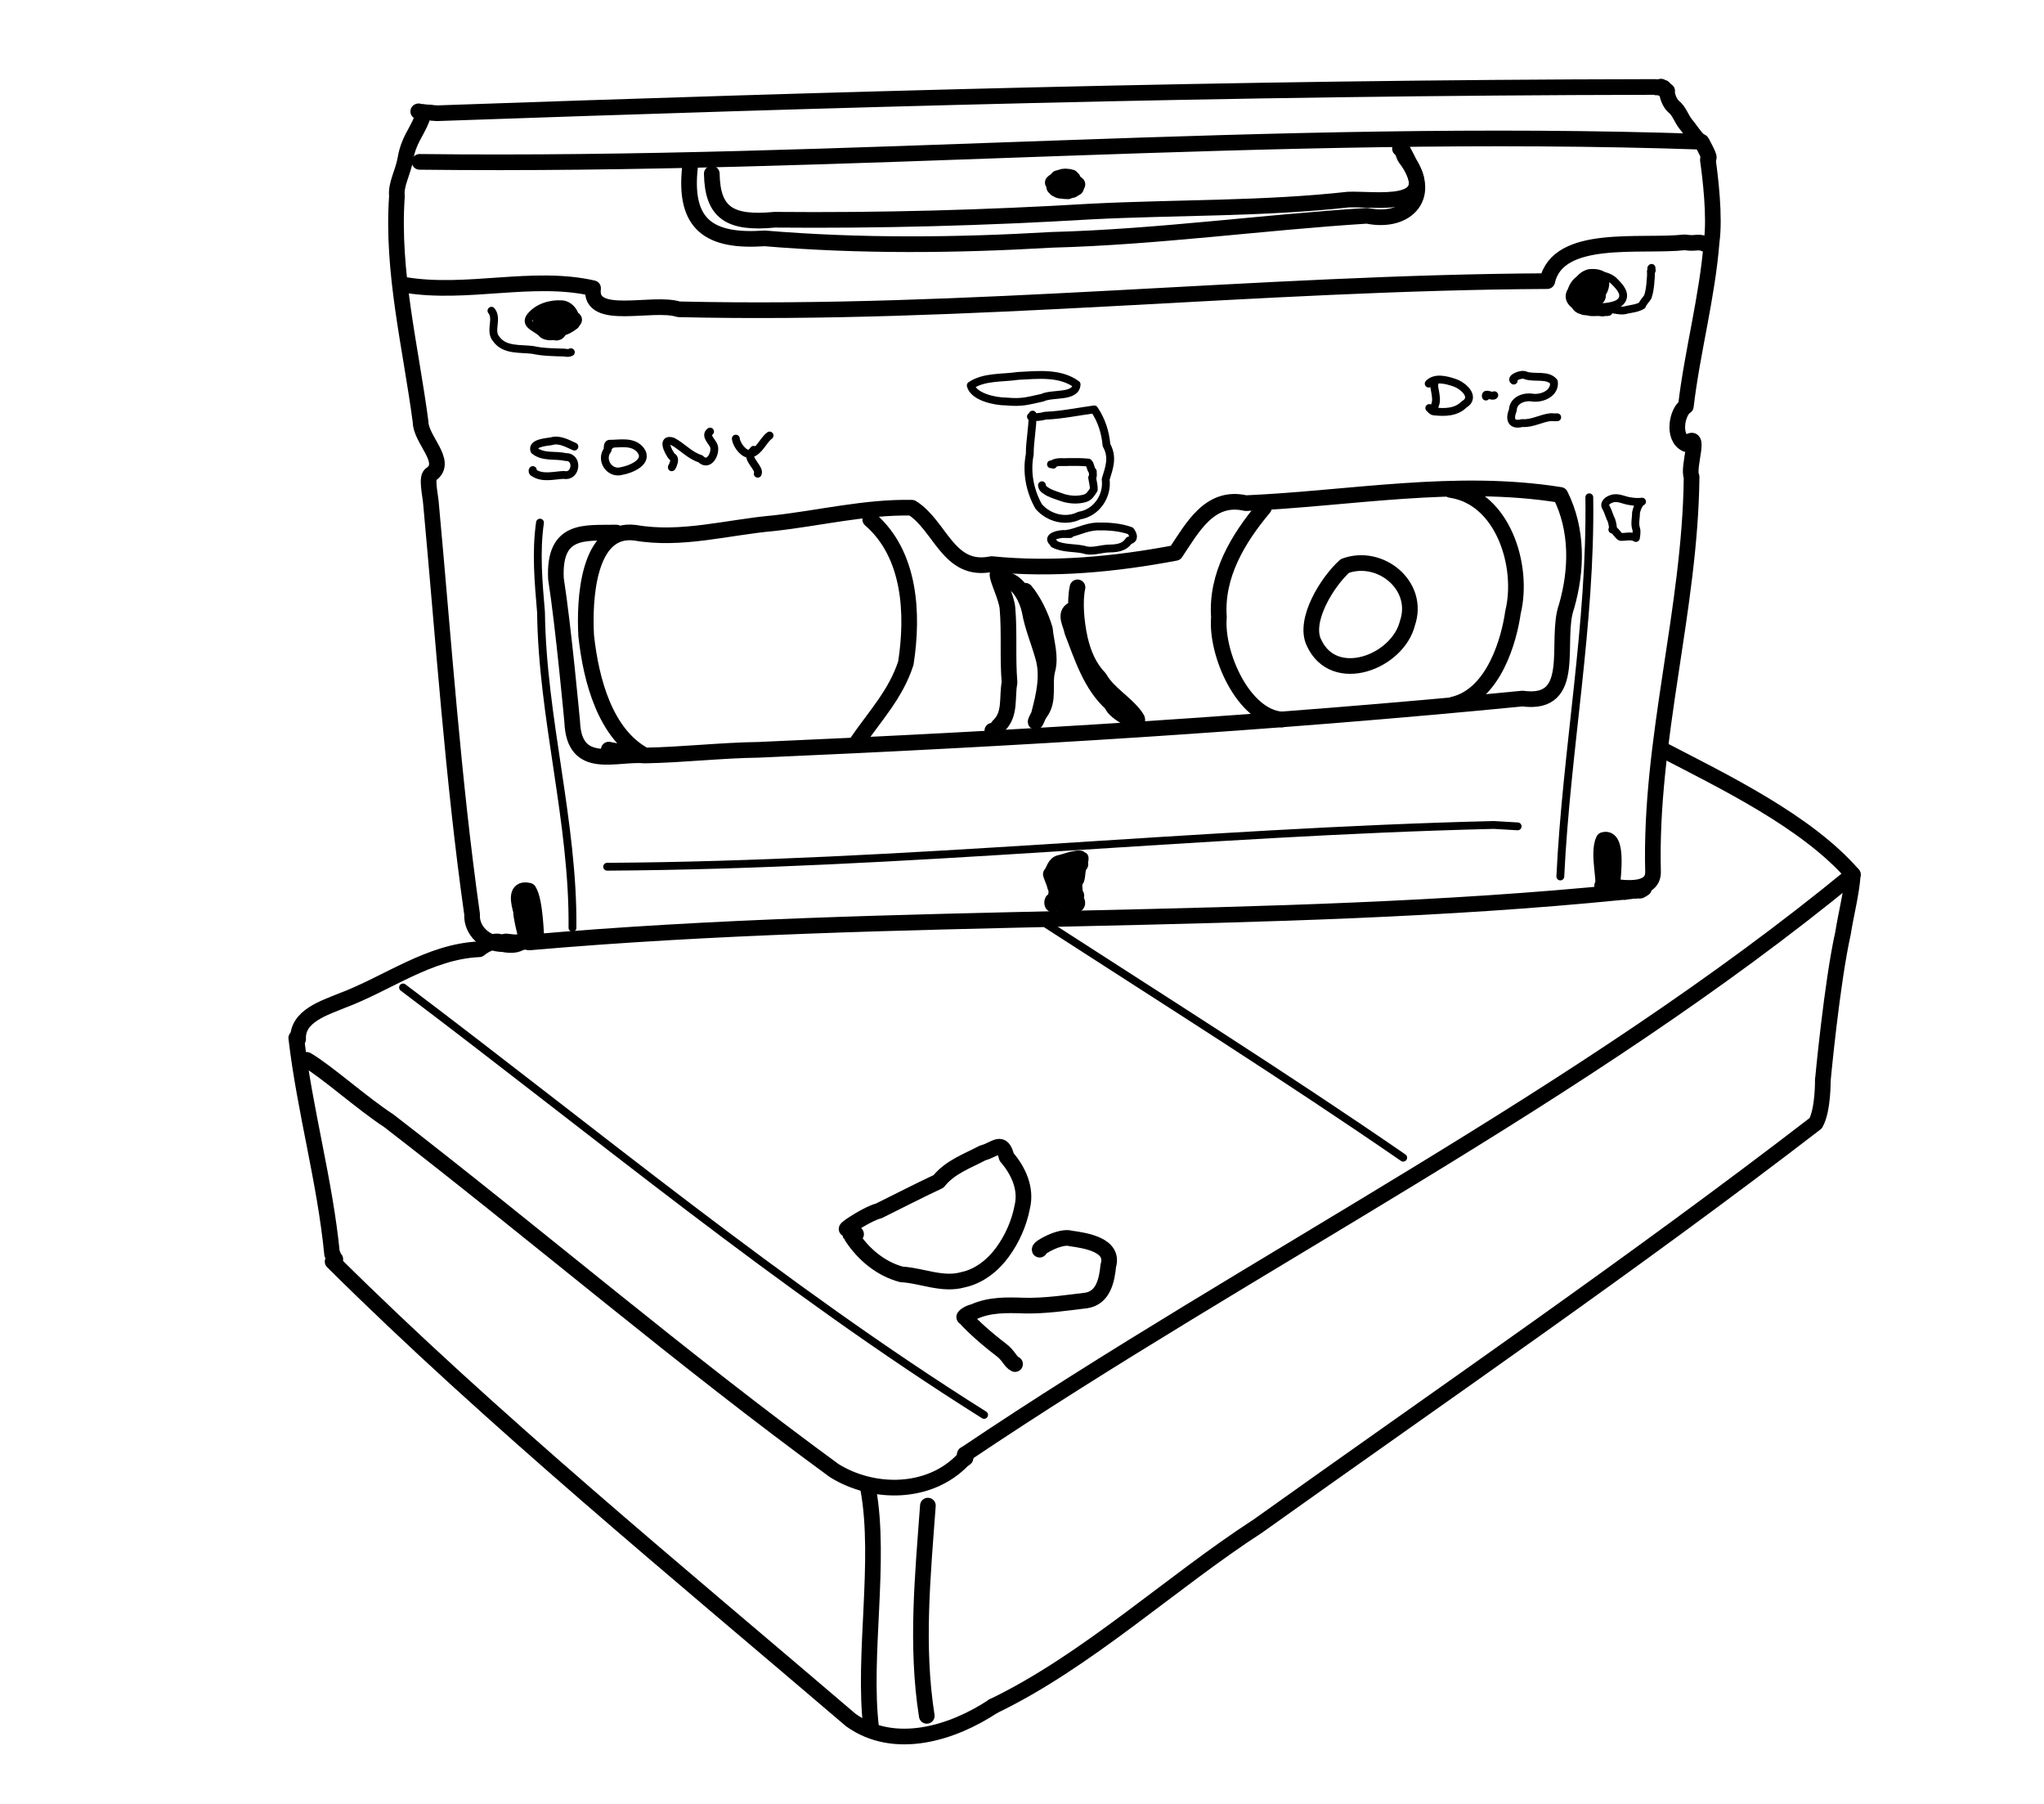 <?xml version="1.0" encoding="UTF-8" standalone="no"?>
<!-- Created by Ashley Blewer - This work is licensed under a Creative Commons Attribution 4.0 International License -->

<svg width="544" height="480" viewBox="0 0 143.933 127" version="1.1" id="svg2490" inkscape:version="1.1.2 (08b2f3d93c, 2022-04-05)" sodipodi:docname="1988-d2-1.svg"
   xmlns:inkscape="http://www.inkscape.org/namespaces/inkscape"
   xmlns:sodipodi="http://sodipodi.sourceforge.net/DTD/sodipodi-0.dtd"
   xmlns="http://www.w3.org/2000/svg"
   xmlns:svg="http://www.w3.org/2000/svg">
   <sodipodi:namedview id="namedview2492" pagecolor="#ffffff" bordercolor="#666666" borderopacity="1.0" inkscape:pageshadow="2" inkscape:pageopacity="0.0" inkscape:pagecheckerboard="0" inkscape:document-units="mm" showgrid="false" units="px" inkscape:zoom="0.90583674" inkscape:cx="272.67607" inkscape:cy="177.18425" inkscape:window-width="1848" inkscape:window-height="1136" inkscape:window-x="72" inkscape:window-y="27" inkscape:window-maximized="1" inkscape:current-layer="layer1" />
   <defs id="defs2487" />
   <g inkscape:label="Layer 1" inkscape:groupmode="layer" id="layer1">
      <g id="g2825" transform="matrix(0.493,0,0,0.493,-151.769,-26.425)" style="stroke-width:0.855">
         <g id="g48" transform="scale(1,-1)" style="stroke-width:0.855">
            <path d="m 350.164,-201.828 c 1.208,-10.368 4.11,-20.466 5.117,-30.863 0.448,-0.119 -0.09,-1.72 0.461,-0.727" style="fill:none;stroke:#000000;stroke-width:2.237;stroke-linecap:round;stroke-linejoin:round;stroke-miterlimit:10;stroke-dasharray:none;stroke-opacity:1" id="path50" />
         </g>
         <g id="g52" transform="scale(1,-1)" style="stroke-width:0.855">
            <path d="m 355.355,-233.762 c 22.539,-22.404 49.908,-44.86 74.028,-65.477 6.25,-4.454 14.52,-1.871 20.344,1.989" style="fill:none;stroke:#000000;stroke-width:2.237;stroke-linecap:round;stroke-linejoin:round;stroke-miterlimit:10;stroke-dasharray:none;stroke-opacity:1" id="path54" sodipodi:nodetypes="ccc" />
         </g>
         <g id="g56" transform="scale(1,-1)" style="stroke-width:0.855">
            <path d="m 449.727,-297.25 c 13.351,6.424 25.379,17.678 37.787,25.72 26.653,19.024 53.762,37.578 79.679,57.526 1.069,1.898 1.018,6.118 1.018,6.118" style="fill:none;stroke:#000000;stroke-width:2.237;stroke-linecap:round;stroke-linejoin:round;stroke-miterlimit:10;stroke-dasharray:none;stroke-opacity:1" id="path58" sodipodi:nodetypes="cccc" />
         </g>
         <g id="g60" transform="scale(1,-1)" style="stroke-width:0.855">
            <path d="m 351.664,-204.957 c 2.843,-1.66 7.894,-6.203 11.72,-8.695 21.341,-16.477 41.842,-34.054 63.619,-49.957 5.586,-3.473 13.631,-3.457 18.407,1.56 0.515,0.276 0.383,0.21 0.258,0.752" style="fill:none;stroke:#000000;stroke-width:2.237;stroke-linecap:round;stroke-linejoin:round;stroke-miterlimit:10;stroke-dasharray:none;stroke-opacity:1" id="path62" />
         </g>
         <g id="g64" transform="scale(1,-1)" style="stroke-width:0.855">
            <path d="m 445.668,-261.297 c 41.391,27.849 88.122,51.01 126.828,82.805 -6.55,7.564 -18.512,13.323 -27.171,17.823" style="fill:none;stroke:#000000;stroke-width:2.237;stroke-linecap:round;stroke-linejoin:round;stroke-miterlimit:10;stroke-dasharray:none;stroke-opacity:1" id="path66" sodipodi:nodetypes="ccc" />
         </g>
         <g id="g68" transform="scale(1,-1)" style="stroke-width:0.855">
            <path d="m 568.211,-207.887 c 0,0 1.286,13.876 2.885,21.03 0.44,2.822 1.19,5.543 1.4,8.365" style="fill:none;stroke:#000000;stroke-width:2.237;stroke-linecap:round;stroke-linejoin:round;stroke-miterlimit:10;stroke-dasharray:none;stroke-opacity:1" id="path70" sodipodi:nodetypes="ccc" />
         </g>
         <g id="g72" transform="scale(1,-1)" style="stroke-width:0.855">
            <path d="m 384.465,-187.801 c -0.039,0.241 -0.127,5.488 -1.086,7.004 -3.229,0.767 -0.04,-5.168 0.111,-6.994 -0.139,-2.344 -2.187,7.47 -0.647,2.895 0.454,-2.571 -0.16,-4.153 -3.228,-3.521 -2.357,-0.012 -4.484,1.918 -4.333,4.231 -2.741,19.368 -4.053,38.945 -5.849,58.382 -0.075,1.48 -0.818,4.173 0.054,4.523 2.392,1.778 -1.563,4.914 -1.566,7.445 -1.411,10.687 -4.142,21.407 -3.376,32.231 -0.193,1.681 0.87,3.344 1.218,5.37 0.446,2.588 1.56,3.663 2.339,5.632" style="fill:none;stroke:#000000;stroke-width:2.237;stroke-linecap:round;stroke-linejoin:round;stroke-miterlimit:10;stroke-dasharray:none;stroke-opacity:1" id="path74" />
         </g>
         <g id="g76" transform="scale(1,-1)" style="stroke-width:0.855">
            <path d="m 367.812,-69.582 -0.003,-0.008 -0.016,0.012 -0.02,0.016 -0.027,0.019 -0.019,0.027 -0.09,0.02 -0.051,-0.02 0.082,-0.05 0.008,0.027 0.015,-0.027 0.012,-0.008 0.07,-0.02 0.168,0.008 -0.007,-0.016 -0.09,-0.019 0.031,0.004 h 0.035 l 0.004,0.008 -0.016,0.004 h -0.011 l 0.07,-0.012 0.055,0.023 0.05,-0.023 0.047,-0.004 0.098,0.012 0.02,0.031 -0.028,0.004 0.086,-0.031 0.082,-0.004 h 0.071 l 0.07,-0.004 0.101,-0.051 0.09,-0.02 0.02,0.039 0.054,0.004 0.063,-0.015 h 0.269 l 0.114,-0.016 0.109,-0.004 0.117,-0.004 0.055,-0.019 0.055,-0.024 0.109,-0.011 0.125,0.011 0.117,-0.023 0.106,-0.004 0.097,-0.004 0.141,-0.016 c 56.348,1.969 112.84,3.653 173.656,3.75 h 0.356 l 0.09,-0.035 0.093,-0.031 0.18,0.016 0.16,0.019 h 0.004 l 0.047,0.008 0.059,0.004 0.058,-0.012 h -0.144 l -0.036,0.024 0.114,-0.024 h 0.054 l 0.071,0.008 0.031,0.063 0.059,0.011 0.054,-0.051 -0.004,0.008 h -0.004 l -0.011,0.012 -0.012,0.004 -0.016,-0.027 -0.136,-0.004 -0.039,0.015 0.035,-0.015 -0.02,0.004 v 0.011 l 0.016,0.012 -0.008,-0.02 -0.019,0.004 0.015,-0.004 0.02,0.012 0.023,-0.004 0.004,0.004 0.051,0.008 0.008,-0.012 h -0.036 v -0.004 l 0.008,-0.004 0.086,-0.019 0.078,-0.008 -0.05,0.004 -0.04,-0.004 -0.003,-0.019 -0.028,0.007 0.016,-0.015 -0.031,0.054 -0.059,0.032 0.035,-0.051 0.031,-0.027 0.004,-0.016 h 0.024 l 0.187,-0.027 0.18,-0.012 -0.125,0.016 -0.09,-0.024 -0.027,-0.039 -0.008,-0.016 -0.016,-0.05 0.012,0.015 0.039,0.024 0.051,-0.012 0.039,-0.023 0.019,0.003 0.024,0.012 0.043,-0.008 h 0.082 l 0.035,-0.004 0.023,0.008" style="fill:none;stroke:#000000;stroke-width:2.237;stroke-linecap:round;stroke-linejoin:round;stroke-miterlimit:10;stroke-dasharray:none;stroke-opacity:1" id="path78" />
         </g>
         <g id="g80" transform="scale(1,-1)" style="stroke-width:0.855">
            <path d="m 545.98,-66.598 c -0.101,-0.478 0.31,-1.661 0.871,-2.176 0.866,-0.656 1.143,-1.795 1.831,-2.615 0.767,-0.908 1.331,-1.984 2.328,-2.68 0.037,-0.063 1.256,-2.289 0.822,-2.06" style="fill:none;stroke:#000000;stroke-width:2.237;stroke-linecap:round;stroke-linejoin:round;stroke-miterlimit:10;stroke-dasharray:none;stroke-opacity:1" id="path82" sodipodi:nodetypes="ccccc" />
         </g>
         <g id="g84" transform="scale(1,-1)" style="stroke-width:0.855">
            <path d="m 551.797,-76.48 c 0.343,-2.433 1.03,-8.068 0.532,-11.651 -0.623,-7.917 -2.756,-15.611 -3.684,-23.486 -1.198,-0.672 -2.032,-4.433 0.039,-5.402 2.313,2.158 0.134,-3.288 0.783,-4.677 -0.194,-18.953 -6.018,-37.498 -5.507,-56.437 -0.004,-2.854 -4.022,-2.285 -5.839,-2.078 0.12,1.642 0.881,7.277 -1.226,6.66 -0.919,-1.912 0.358,-6.199 -0.207,-6.531" style="fill:none;stroke:#000000;stroke-width:2.237;stroke-linecap:round;stroke-linejoin:round;stroke-miterlimit:10;stroke-dasharray:none;stroke-opacity:1" id="path86" />
         </g>
         <g id="g88" transform="scale(1,-1)" style="stroke-width:0.855">
            <path d="m 380.227,-188.047 -0.012,-0.004 -0.074,0.004 -0.063,-0.004 -0.039,-0.004 h -0.023 0.023 l 0.063,0.004 0.125,-0.019 0.144,-0.032 0.129,0.012 h 0.105 l 0.243,-0.035 0.211,-0.016 0.035,-0.007 0.086,-0.012 0.105,-0.008 0.106,-0.004 0.132,0.012 0.141,-0.008 h 0.113 l 0.09,0.023 0.09,0.008 0.113,0.043 0.118,0.02 0.062,-0.02 h 0.094 l 0.109,0.004 h 0.121 l 0.102,-0.019 0.078,-0.004 0.008,0.015 0.066,0.016 0.152,-0.012 0.133,-0.027 0.11,-0.008 0.129,-0.019 0.179,-0.028 c 52.625,4.598 105.68,2.145 155.953,7.18 l 0.204,0.012 0.199,-0.012 0.039,0.043 0.105,0.015 0.211,0.004 0.215,0.043 h 0.176 l 0.172,0.028 0.168,0.043 0.304,0.004 0.25,0.004 0.035,0.027 0.106,0.039 0.141,0.016 0.117,0.011 0.086,0.008 0.109,0.004 0.109,0.023 0.063,0.008 0.047,0.031 0.039,0.016 0.023,-0.012 h -0.019 l -0.024,0.004 -0.015,-0.004 -0.004,0.012 -0.024,-0.016 -0.027,-0.003 h -0.105 l -0.047,-0.024 0.043,-0.012 -0.047,-0.007 -0.02,0.023 -0.019,-0.004 -0.008,-0.008 0.031,-0.008 -0.035,-0.011 -0.047,-0.004 -0.004,-0.004 0.004,0.016 0.012,-0.004 -0.16,-0.004 h -0.114 l 0.129,-0.02 0.039,-0.047 0.016,-0.007 0.02,-0.024 0.058,0.004 0.086,0.004 0.027,0.008 -0.007,0.011 0.004,0.012 0.007,0.02 0.024,0.004 0.035,0.007 0.027,0.043 0.035,0.059 0.051,0.039 0.207,0.035 0.137,0.09 -0.012,0.086 0.028,0.082 -0.039,0.078" style="fill:none;stroke:#000000;stroke-width:2.237;stroke-linecap:round;stroke-linejoin:round;stroke-miterlimit:10;stroke-dasharray:none;stroke-opacity:1" id="path90" />
         </g>
         <g id="g92" transform="scale(1,-1)" style="stroke-width:0.855">
            <path d="m 458.176,-182.262 c -0.149,-0.284 0.055,-0.806 0.237,-0.339 0.074,0.602 0.58,1.607 0.148,2.365 -0.146,0.662 -0.421,1.16 -0.617,1.786 0.487,0.566 0.497,1.541 1.42,1.662 0.74,0.177 1.439,0.492 2.208,0.56 0.13,0.083 1.004,0.079 0.479,-0.013 0.524,-0.073 -0.46,-0.623 0.114,-0.791 -0.501,-0.611 -0.328,-1.416 -0.542,-2.102 -0.514,-0.664 -0.219,-1.535 -0.205,-2.177 0.642,-0.363 -0.716,-0.414 -0.003,-0.733 0.315,-0.066 0.501,-0.871 0.027,-0.709 0.608,0.101 -0.781,0.138 -1.126,0.625 -0.686,0.352 -0.589,1.272 -1.19,1.676 -0.398,0.09 -0.713,1.34 -0.331,0.683 0.266,-0.678 0.894,-1.341 0.704,-2.106 0.323,-0.389 0.591,-0.851 0.325,-1.297 0.364,-0.723 -0.235,0.453 -0.47,0.6 -0.225,0.703 -0.212,1.625 0.262,2.254 -0.11,0.826 -0.256,1.735 0.178,2.487 0.083,0.309 -0.36,1.016 -0.201,0.302 0.399,-0.65 0.408,-1.45 0.64,-2.074 0.285,-0.603 0.663,-1.156 0.794,-1.812 0.386,-0.626 -0.241,-1.399 -0.908,-1.004 -0.135,0.04 -0.267,0.09 -0.398,0.142" style="fill:none;stroke:#000000;stroke-width:2.237;stroke-linecap:round;stroke-linejoin:round;stroke-miterlimit:10;stroke-dasharray:none;stroke-opacity:1" id="path94" />
         </g>
         <g id="g96" transform="scale(1,-1)" style="stroke-width:0.855">
            <path d="m 367.777,-76.715 c 61.486,-0.722 121.608,4.977 183.09,2.875" style="fill:none;stroke:#000000;stroke-width:2.237;stroke-linecap:round;stroke-linejoin:round;stroke-miterlimit:10;stroke-dasharray:none;stroke-opacity:1" id="path98" sodipodi:nodetypes="cc" />
         </g>
         <g id="g100" transform="scale(1,-1)" style="stroke-width:0.855">
            <path d="m 409.516,-78.402 c 0.097,-5.573 2.532,-7.2 8.961,-6.578 15.049,-0.138 30.093,0.268 45.114,1.168 12.295,0.628 24.629,0.355 36.877,1.714 4.083,0.113 12.7,-1.396 8.691,5.215 -0.509,1.069 -1.129,2.084 -1.574,3.183" style="fill:none;stroke:#000000;stroke-width:2.237;stroke-linecap:round;stroke-linejoin:round;stroke-miterlimit:10;stroke-dasharray:none;stroke-opacity:1" id="path102" sodipodi:nodetypes="cccccc" />
         </g>
         <g id="g104" transform="scale(1,-1)" style="stroke-width:0.855">
            <path d="m 365.652,-94.281 c 8.93,-1.487 18.244,1.495 26.907,-0.477 -0.613,-4.868 8.491,-1.812 12.229,-3.012 41.399,-0.969 82.678,3.814 124.064,4.024 1.552,6.888 13.358,4.837 19.649,5.54 1.82,-0.303 1.835,0.358 3.396,-0.47" style="fill:none;stroke:#000000;stroke-width:2.237;stroke-linecap:round;stroke-linejoin:round;stroke-miterlimit:10;stroke-dasharray:none;stroke-opacity:1" id="path106" sodipodi:nodetypes="cccccc" />
         </g>
         <g id="g108" transform="scale(1,-1)" style="stroke-width:0.855">
            <path d="m 534.758,-97.094 c -0.449,0.414 -1.226,0.587 -1.386,1.176 -0.208,1.135 0.421,2.479 1.596,2.774 0.488,0.047 1.706,0.017 1.599,-0.618 0.181,-1.275 -0.973,-2.412 -2.207,-2.454 -0.704,-0.126 -0.968,0.312 -0.379,0.733 0.448,0.563 1.372,0.414 1.921,0.09 0.694,-0.7 -0.514,-1.123 -1.089,-1.14 -0.471,-0.068 -0.936,-0.079 -1.411,-0.045" style="fill:none;stroke:#000000;stroke-width:2.237;stroke-linecap:round;stroke-linejoin:round;stroke-miterlimit:10;stroke-dasharray:none;stroke-opacity:1" id="path110" />
         </g>
         <g id="g112" transform="scale(1,-1)" style="stroke-width:0.855">
            <path d="m 388.113,-99.758 v -0.004 h 0.039 l 0.008,-0.035 -0.012,-0.043 0.004,-0.031 0.016,-0.035 0.012,-0.028 h 0.004 l 0.004,0.012 0.003,0.004 v -0.016 l 0.016,-0.027 0.004,-0.039 0.074,-0.055 -0.07,-0.007 -0.074,0.007 0.05,-0.035 0.004,-0.012 0.004,-0.019 -0.011,-0.016 0.203,-0.008 0.082,-0.039 -0.145,-0.004 -0.07,-0.027 -0.047,-0.012 -0.035,-0.003 -0.063,-0.04 -0.086,-0.031 -0.047,-0.027 -0.039,-0.02 -0.027,-0.043 -0.039,-0.043 -0.051,-0.031 -0.039,-0.082 -0.004,-0.09 -0.008,-0.054 -0.031,-0.047 -0.027,-0.059 -0.043,-0.043 -0.016,-0.031 -0.023,-0.027 -0.028,-0.059 -0.035,-0.023 -0.023,-0.028 -0.055,-0.054 -0.105,-0.024 -0.071,-0.008 0.02,-0.008 -0.008,-0.007 v 0.011 h 0.016 l -0.055,0.02 -0.051,0.012 0.028,-0.004 -0.004,0.035 -0.012,-0.027 -0.004,0.039 -0.023,0.039 -0.016,0.011 -0.055,0.028 -0.101,0.011 -0.063,0.039 -0.066,0.028 -0.082,0.047 -0.129,0.039 -0.121,0.043 -0.098,0.058 -0.105,0.075 -0.106,0.085 -0.125,0.094 -0.043,0.082 -0.133,0.094 -0.175,0.062 -0.047,0.067 -0.086,0.066 -0.067,0.051 -0.07,0.047 0.082,0.047 -0.015,0.062 -0.141,0.032 -0.074,0.046 -0.067,0.047 -0.062,0.051 -0.067,0.02 -0.043,0.027 -0.031,0.066 -0.012,0.059 -0.019,0.07 v 0.047 l -0.008,0.043 0.106,0.047 0.086,0.066 -0.059,0.039 0.023,0.036 0.032,0.058 0.015,0.043 0.028,0.047 0.039,0.043 0.019,0.039 0.028,0.043 0.05,0.055 0.043,0.043 0.055,0.031 0.016,0.008 0.046,0.031 0.09,0.051 0.086,0.043 0.086,0.039 0.067,0.047 0.07,0.054 0.101,0.024 0.129,0.012 0.129,0.023 0.133,0.023 0.149,-0.007 0.191,0.011 0.215,-0.004 0.195,-0.019 0.172,-0.031 0.184,-0.035 0.199,-0.04 0.215,-0.039 0.101,-0.054 0.125,-0.071 0.227,-0.07 0.219,-0.043 0.187,-0.051 0.164,-0.043 0.234,-0.043 0.2,-0.062 0.047,-0.039 0.066,-0.047 0.047,-0.035 0.058,-0.039 0.063,-0.051 0.074,-0.02 0.027,-0.031 -0.046,-0.047 -0.024,-0.015 -0.012,-0.004 0.02,-0.035 -0.098,-0.036 -0.093,-0.011 v -0.024 l -0.024,-0.039 -0.047,-0.039 -0.043,-0.047 0.098,-0.023 0.012,-0.063 -0.141,-0.062 -0.062,-0.074 -0.079,-0.055 -0.074,-0.047 -0.125,-0.074 -0.133,-0.051 -0.039,-0.058 -0.086,-0.051 -0.101,-0.063 -0.086,-0.047 -0.094,-0.035 -0.133,-0.066 -0.133,-0.043 -0.113,-0.024 -0.121,-0.011 h -0.273 l -0.117,0.011 -0.137,0.008 h -0.176 l -0.184,0.028 -0.16,0.035 -0.152,0.035 -0.145,0.043 -0.105,0.047 -0.109,0.043 -0.145,0.062 -0.137,0.051 -0.101,0.07 -0.094,0.067 -0.16,0.07 -0.11,0.062 0.02,0.04 -0.043,0.074 -0.027,0.066 -0.032,0.082 0.043,0.094 0.063,0.105 -0.051,0.086 -0.098,0.078 -0.062,0.106 -0.059,0.078 -0.035,0.066 -0.09,0.067 -0.039,0.07 0.039,0.035 0.012,0.051 0.012,0.027 0.015,0.024 0.137,0.004 0.02,0.043 -0.055,0.008 0.055,0.019 0.019,-0.015 h 0.02 l 0.019,0.003 0.133,0.032 0.098,0.007 -0.024,-0.007 v 0.007 l 0.008,0.008 0.004,-0.015 -0.012,-0.016 0.016,0.008 h 0.07 l 0.043,0.004 0.043,-0.012 0.09,-0.008 0.078,-0.023 0.012,-0.024 0.055,-0.011 0.046,-0.012 0.063,-0.024 0.101,-0.007 0.059,-0.028 0.016,-0.019 0.043,-0.028 0.031,-0.015 0.016,-0.024 0.046,-0.011 0.039,-0.035 0.051,-0.036 0.039,0.008 0.032,-0.004 h 0.058 l 0.008,0.008 0.031,0.004 0.039,0.004 0.016,0.004 0.027,0.008 0.02,0.007" style="fill:none;stroke:#000000;stroke-width:2.237;stroke-linecap:round;stroke-linejoin:round;stroke-miterlimit:10;stroke-dasharray:none;stroke-opacity:1" id="path114" />
         </g>
         <g id="g116" transform="scale(1,-1)" style="stroke-width:0.855">
            <path d="m 459.887,-80.086 v -0.008 0.004 -0.019 l 0.004,-0.02 -0.008,-0.023 -0.031,-0.036 -0.012,-0.019 -0.012,-0.027 -0.008,-0.016 h -0.086 l -0.066,0.004 0.035,-0.004 0.024,-0.008 0.015,0.008 0.012,0.02 0.023,-0.016 0.035,-0.043 0.004,-0.016 h 0.004 l 0.008,0.004 0.004,-0.023 0.043,-0.028 0.113,-0.007 -0.011,0.011 -0.063,-0.007 -0.008,-0.024 -0.031,0.008 -0.012,0.027 -0.164,-0.011 -0.09,-0.047 0.102,0.007 h 0.059 l 0.011,-0.027 h 0.008 l 0.082,-0.004 0.02,0.004 h -0.055 v 0.024 h 0.012 -0.02 v 0.011 -0.004 l -0.008,-0.015 h -0.011 l -0.02,0.004 -0.019,-0.02 -0.036,0.047 -0.078,0.016 -0.027,-0.043 -0.004,-0.028 -0.012,-0.027 -0.008,-0.027 -0.05,-0.039 -0.098,-0.024 -0.012,0.012 v -0.012 l -0.031,-0.023 -0.019,-0.016 -0.032,0.008 -0.039,0.023 -0.031,-0.004 -0.031,0.016 -0.043,0.012 -0.035,0.011 -0.149,0.012 -0.121,0.035 0.02,0.02 0.007,0.027 -0.011,0.02 -0.039,0.023 -0.079,0.035 0.02,0.02 -0.02,0.043 -0.089,0.066 -0.098,0.031 -0.066,0.075 -0.067,0.058 -0.066,0.051 0.07,0.039 0.055,0.047 -0.106,0.039 -0.031,0.059 -0.019,0.054 0.003,0.039 -0.101,0.036 -0.074,0.015 0.078,0.035 0.074,0.051 0.031,0.047 0.032,0.043 0.109,0.039 0.113,0.059 0.024,0.058 0.039,0.043 0.047,0.059 0.062,0.054 0.106,0.086 0.007,0.063 0.075,0.016 0.148,0.023 0.109,0.051 0.118,0.027 0.105,0.035 0.105,0.043 0.106,0.016 0.094,0.004 0.105,0.015 0.086,0.004 0.094,-0.004 0.105,-0.007 0.082,-0.008 0.086,-0.008 0.114,-0.012 0.089,-0.011 0.086,-0.028 0.067,-0.031 0.078,-0.004 0.066,-0.008 0.039,-0.058 0.063,-0.059 0.051,-0.062 0.078,-0.067 0.027,-0.094 -0.051,-0.074 0.047,-0.047 0.117,-0.066 0.086,-0.102 0.055,-0.082 0.066,-0.09 0.192,-0.097 0.109,-0.106 -0.062,-0.066 -0.028,-0.094 -0.019,-0.066 -0.024,-0.059 -0.062,-0.078 0.019,-0.07 -0.035,-0.067 -0.105,-0.054 -0.094,-0.059 -0.086,-0.035 -0.07,-0.059 -0.102,-0.07 -0.113,-0.043 -0.113,-0.016 -0.11,-0.023 -0.097,-0.02 -0.121,-0.035 -0.079,-0.047 -0.066,-0.031 -0.109,0.008 -0.133,0.008 -0.129,0.008 -0.109,-0.004 -0.086,0.043 -0.168,0.023 -0.149,-0.019 v 0.007 l -0.101,0.008 -0.118,0.016 -0.105,0.012 -0.086,0.035 -0.086,0.039 -0.066,0.043 -0.055,0.039 -0.09,0.039 -0.105,0.043 -0.035,0.09 -0.071,0.074 -0.082,0.039 -0.062,0.062" style="fill:none;stroke:#000000;stroke-width:2.237;stroke-linecap:round;stroke-linejoin:round;stroke-miterlimit:10;stroke-dasharray:none;stroke-opacity:1" id="path118" />
         </g>
         <g id="g120" transform="scale(1,-1)" style="stroke-width:0.855">
            <path d="m 406.405,-77.445 c -0.924,-8.308 2.812,-10.739 10.665,-10.197 13.639,-1.137 27.325,-1.009 40.974,-0.209 15.076,0.397 30.023,2.487 45.063,3.435 5.872,-1.214 9.506,3.055 5.508,8.192 -0.322,0.435 -0.321,1.092 -0.803,1.412" style="fill:none;stroke:#000000;stroke-width:2.237;stroke-linecap:round;stroke-linejoin:round;stroke-miterlimit:10;stroke-dasharray:none;stroke-opacity:1" id="path122" sodipodi:nodetypes="cccccc" />
         </g>
         <g id="g124" transform="scale(1,-1)" style="stroke-width:0.855">
            <path d="m 395.887,-129.652 c -4.429,-0.095 -8.975,0.696 -8.632,-6.58 1.068,-6.791 2.325,-20.473 2.325,-20.473 0.289,-7.077 6.222,-4.408 10.392,-4.782 -5.654,3.003 -7.696,10.686 -8.394,17.073 -0.295,5.036 0.181,15.637 7.006,14.732 6.622,-1.147 13.196,0.792 19.787,1.366 6.558,0.724 13.15,2.352 19.727,2.209 4.104,-2.564 5.194,-9.325 11.386,-8.046 8.772,-0.885 17.63,-0.031 26.266,1.597 2.396,3.55 4.85,8.319 10.042,7.102 14.952,0.664 29.987,3.571 44.928,1.178 2.492,-4.978 2.389,-10.674 0.888,-15.914 -1.752,-4.857 1.742,-14.267 -6.298,-13.168 -36.264,-3.549 -72.665,-5.732 -109.071,-7.318 -5.44,-0.073 -10.86,-0.715 -16.266,-0.813 -1.744,0.147 -3.462,0.495 -5.175,0.842" style="fill:none;stroke:#000000;stroke-width:2.237;stroke-linecap:round;stroke-linejoin:round;stroke-miterlimit:10;stroke-dasharray:none;stroke-opacity:1" id="path126" sodipodi:nodetypes="ccccccccccccccccc" />
         </g>
         <g id="g128" transform="scale(1,-1)" style="stroke-width:0.855">
            <path d="m 450.332,-135.578 c -0.135,-0.565 1.282,-3.333 1.416,-4.865 0.303,-3.537 0.002,-7.097 0.297,-10.629 -0.398,-2.072 0.178,-4.439 -1.449,-6.074 -0.242,-0.124 -0.825,-1.521 -1.009,-0.799" style="fill:none;stroke:#000000;stroke-width:2.237;stroke-linecap:round;stroke-linejoin:round;stroke-miterlimit:10;stroke-dasharray:none;stroke-opacity:1" id="path130" />
         </g>
         <g id="g132" transform="scale(1,-1)" style="stroke-width:0.855">
            <path d="m 432.148,-127.785 c 5.768,-4.988 6.175,-13.496 5.087,-20.508 -1.45,-4.492 -4.437,-7.566 -7.086,-11.457" style="fill:none;stroke:#000000;stroke-width:2.237;stroke-linecap:round;stroke-linejoin:round;stroke-miterlimit:10;stroke-dasharray:none;stroke-opacity:1" id="path134" sodipodi:nodetypes="ccc" />
         </g>
         <g id="g136" transform="scale(1,-1)" style="stroke-width:0.855">
            <path d="m 499.949,-134.418 c 5.029,1.845 10.762,-2.797 8.933,-8.164 -1.382,-5.591 -10.497,-9.045 -13.361,-2.78 -1.533,3.191 1.96,8.746 4.428,10.944" style="fill:none;stroke:#000000;stroke-width:2.237;stroke-linecap:round;stroke-linejoin:round;stroke-miterlimit:10;stroke-dasharray:none;stroke-opacity:1" id="path138" sodipodi:nodetypes="cccc" />
         </g>
         <g id="g140" transform="scale(1,-1)" style="stroke-width:0.855">
            <path d="m 488.375,-126.113 c -3.689,-4.403 -6.855,-9.641 -6.423,-15.623 -0.455,-5.238 3.48,-14.2 8.982,-14.612" style="fill:none;stroke:#000000;stroke-width:2.237;stroke-linecap:round;stroke-linejoin:round;stroke-miterlimit:10;stroke-dasharray:none;stroke-opacity:1" id="path142" sodipodi:nodetypes="ccc" />
         </g>
         <g id="g144" transform="scale(1,-1)" style="stroke-width:0.855">
            <path d="m 515.082,-123.574 c 7.442,-1.108 10.489,-10.866 8.872,-17.464 -0.521,-3.721 -2.643,-11.798 -8.571,-13.181" style="fill:none;stroke:#000000;stroke-width:2.237;stroke-linecap:round;stroke-linejoin:round;stroke-miterlimit:10;stroke-dasharray:none;stroke-opacity:1" id="path146" sodipodi:nodetypes="ccc" />
         </g>
         <g id="g148" transform="scale(1,-1)" style="stroke-width:0.855">
            <path d="m 461.754,-137.477 c -0.436,-2.014 -0.178,-4.98 0.348,-7.365 0.492,-2.103 1.286,-4.03 2.788,-5.587 1.268,-2.233 3.665,-3.439 5.162,-5.492 1.338,-1.744 -3.153,0.536 -3.404,1.775 -3.031,2.731 -4.236,6.723 -5.67,10.401 -0.135,0.964 -1.182,2.477 0.079,3.1" style="fill:none;stroke:#000000;stroke-width:2.237;stroke-linecap:round;stroke-linejoin:round;stroke-miterlimit:10;stroke-dasharray:none;stroke-opacity:1" id="path150" />
         </g>
         <g id="g152" transform="scale(1,-1)" style="stroke-width:0.855">
            <path d="m 454.309,-137.969 c 1.142,-1.358 2.211,-3.513 2.787,-5.478 0.178,-1.953 0.899,-3.896 0.351,-5.881 -0.51,-2.013 0.35,-4.291 -1.039,-6.084 -0.754,-1.2 -0.882,-2.013 -0.169,-0.21 0.708,2.717 1.412,5.569 0.554,8.348 -0.608,2.156 -1.5,4.224 -1.88,6.441 -0.387,1.756 -1.503,3.936 -3.19,4.418" style="fill:none;stroke:#000000;stroke-width:2.237;stroke-linecap:round;stroke-linejoin:round;stroke-miterlimit:10;stroke-dasharray:none;stroke-opacity:1" id="path154" />
         </g>
         <g id="g156" transform="scale(1,-1)" style="stroke-width:0.855">
            <path d="m 378.043,-97.977 c 0.963,-1.18 -0.346,-2.874 0.704,-4.061 1.2,-1.648 3.439,-1.302 5.211,-1.535 1.49,-0.331 3.01,-0.325 4.527,-0.38 0.31,-0.065 0.679,-0.081 0.898,0.055" style="fill:none;stroke:#000000;stroke-width:1.119;stroke-linecap:round;stroke-linejoin:round;stroke-miterlimit:10;stroke-dasharray:none;stroke-opacity:1" id="path158" />
         </g>
         <g id="g160" transform="scale(1,-1)" style="stroke-width:0.855">
            <path d="m 543.746,-91.855 c -0.191,-0.117 0.243,-0.371 -0.098,-0.493 0.068,-0.542 -0.056,-1.234 -0.082,-1.859 -0.084,-0.692 -0.146,-1.195 -0.367,-1.809 -0.177,-0.287 -0.756,-0.907 -0.797,-1.194 -0.633,-0.396 -1.416,-0.471 -2.146,-0.619 -0.844,-0.303 -1.704,0.08 -2.554,0.074 -0.682,0.101 -1.211,0.188 -1.742,-0.122 -0.15,-0.094 -0.284,-0.074 -0.439,-0.01" style="fill:none;stroke:#000000;stroke-width:1.119;stroke-linecap:round;stroke-linejoin:round;stroke-miterlimit:10;stroke-dasharray:none;stroke-opacity:1" id="path162" />
         </g>
         <g id="g164" transform="scale(1,-1)" style="stroke-width:0.855">
            <path d="m 537.602,-98.141 -0.016,0.004 h -0.027 v 0.004 h -0.032 l -0.054,0.004 -0.039,-0.035 -0.071,-0.012 -0.062,0.016 h -0.016 l -0.012,0.015 v -0.007 l -0.023,0.011 -0.027,0.012 -0.032,-0.016 -0.054,-0.023 -0.078,-0.012 -0.086,-0.004 -0.071,-0.007 -0.039,-0.024 -0.027,-0.012 -0.078,0.008 -0.106,0.004 -0.078,0.004 -0.082,0.016 -0.094,0.011 -0.175,0.008 -0.145,0.008 -0.109,0.008 -0.071,-0.008 -0.086,0.008 0.028,-0.008 -0.039,-0.012 h -0.141 l -0.09,-0.004 -0.09,0.012 -0.097,-0.012 h -0.117 l -0.098,0.016 -0.047,-0.008 -0.051,0.004 -0.078,0.004 -0.07,0.023 -0.067,0.008 -0.003,0.004 -0.024,0.004 -0.066,0.016 -0.063,0.011 -0.066,0.008 -0.067,0.004 -0.082,0.02 -0.089,0.008 -0.067,0.007 -0.062,0.004 h -0.063 l -0.051,0.004 -0.066,0.016 -0.066,0.019 -0.063,0.028" style="fill:none;stroke:#000000;stroke-width:1.119;stroke-linecap:round;stroke-linejoin:round;stroke-miterlimit:10;stroke-dasharray:none;stroke-opacity:1" id="path166" />
         </g>
         <g id="g168" transform="scale(1,-1)" style="stroke-width:0.855">
            <path d="m 534.887,-97.828 c -0.775,-0.281 -1.693,-0.145 -2.079,0.653 -0.675,0.444 -1.042,1.241 -0.55,1.963 0.258,0.723 0.642,1.449 1.382,1.801 1.454,0.648 3.325,0.82 4.642,-0.225 0.503,-0.506 1.064,-1.036 1.326,-1.711 0.305,-0.856 -0.23,-1.527 -1.057,-1.79 -0.798,-0.272 -1.667,-0.354 -2.509,-0.338 -0.732,-0.048 -1.462,0.08 -2.187,0.015 -0.245,-0.031 -0.425,0.138 -0.449,0.33" style="fill:none;stroke:#000000;stroke-width:1.119;stroke-linecap:round;stroke-linejoin:round;stroke-miterlimit:10;stroke-dasharray:none;stroke-opacity:1" id="path170" />
         </g>
         <g id="g172" transform="scale(1,-1)" style="stroke-width:0.855">
            <path d="m 387.441,-100.461 c 0.908,-1.247 -1.517,-1.486 -2.149,-0.783 -0.62,0.789 -2.647,1.192 -1.691,2.438 1.055,1.317 2.863,1.862 4.505,1.752 1.214,-0.074 2.199,-1.475 1.9,-2.648 -0.404,-1.124 -2.062,-1.32 -2.966,-0.739" style="fill:none;stroke:#000000;stroke-width:1.119;stroke-linecap:round;stroke-linejoin:round;stroke-miterlimit:10;stroke-dasharray:none;stroke-opacity:1" id="path174" />
         </g>
         <g id="g176" transform="scale(1,-1)" style="stroke-width:0.855">
            <path d="m 389.891,-117.375 c -0.781,0.319 -2.105,1.154 -3.276,0.764 -0.799,-0.125 -2.856,-0.26 -2.438,-1.325 1.259,-1.041 3.006,-0.582 4.486,-0.935 1.833,0.056 1.5,-2.942 -0.285,-2.549 -1.41,-0.06 -3.014,-0.548 -4.278,0.3 -0.172,0.039 -0.249,0.268 -0.147,0.393" style="fill:none;stroke:#000000;stroke-width:1.119;stroke-linecap:round;stroke-linejoin:round;stroke-miterlimit:10;stroke-dasharray:none;stroke-opacity:1" id="path178" />
         </g>
         <g id="g180" transform="scale(1,-1)" style="stroke-width:0.855">
            <path d="m 394.878,-116.973 c 1.24,0.058 -0.193,0.069 -0.232,-0.871 -1.111,-1.395 0.22,-3.509 1.98,-3.022 1.298,0.225 3.937,1.284 2.743,2.95 -1.088,1.409 -2.967,0.935 -4.491,0.943 -0.244,-0.048 -0.245,-0.515 -0.232,-0.871" style="fill:none;stroke:#000000;stroke-width:1.119;stroke-linecap:round;stroke-linejoin:round;stroke-miterlimit:10;stroke-dasharray:none;stroke-opacity:1" id="path182" sodipodi:nodetypes="cccccc" />
         </g>
         <g id="g184" transform="scale(1,-1)" style="stroke-width:0.855">
            <path d="m 403.938,-120.086 c -0.557,-0.905 0.774,0.971 -0.115,1.289 -0.515,0.631 -1.556,2.702 0.118,2.15 1.374,-0.737 2.434,-2.011 3.956,-2.474 1.198,-1.241 2.221,0.764 1.931,1.773 -0.177,0.64 -1.366,1.509 -0.559,2.115" style="fill:none;stroke:#000000;stroke-width:1.119;stroke-linecap:round;stroke-linejoin:round;stroke-miterlimit:10;stroke-dasharray:none;stroke-opacity:1" id="path186" />
         </g>
         <g id="g188" transform="scale(1,-1)" style="stroke-width:0.855">
            <path d="m 412.949,-116.238 c 0.115,-1.155 1.887,-3.156 2.544,-1.596 l -0.424,-0.561" style="fill:none;stroke:#000000;stroke-width:1.119;stroke-linecap:round;stroke-linejoin:round;stroke-miterlimit:10;stroke-dasharray:none;stroke-opacity:1" id="path190" sodipodi:nodetypes="ccc" />
         </g>
         <g id="g192" transform="scale(1,-1)" style="stroke-width:0.855">
            <path d="m 417.773,-115.793 c -0.995,-0.758 -1.425,-2.247 -2.703,-2.602 l -0.034,0.034 0.063,0.084" style="fill:none;stroke:#000000;stroke-width:1.119;stroke-linecap:round;stroke-linejoin:round;stroke-miterlimit:10;stroke-dasharray:none;stroke-opacity:1" id="path194" />
         </g>
         <g id="g196" transform="scale(1,-1)" style="stroke-width:0.855">
            <path d="m 415.07,-118.395 c -0.51,-0.78 1.383,-2.16 1.008,-2.855" style="fill:none;stroke:#000000;stroke-width:1.119;stroke-linecap:round;stroke-linejoin:round;stroke-miterlimit:10;stroke-dasharray:none;stroke-opacity:1" id="path198" sodipodi:nodetypes="cc" />
         </g>
         <g id="g200" transform="scale(1,-1)" style="stroke-width:0.855">
            <path d="m 455.336,-112.809 c 0.012,-1.876 -0.406,-3.764 -0.403,-5.663 -0.495,-2.557 -0.005,-5.181 1.269,-7.448 1.402,-1.642 3.832,-2.297 5.812,-1.308 2.407,0.366 4.077,2.757 3.758,5.166 0.53,1.733 1.085,3.15 0.121,4.896 -0.164,1.849 -0.709,3.551 -1.746,5.098 -2.128,-0.271 -4.667,-0.812 -6.998,-0.895 -0.633,-0.179 -1.503,-0.279 -2.051,-0.138" style="fill:none;stroke:#000000;stroke-width:1.119;stroke-linecap:round;stroke-linejoin:round;stroke-miterlimit:10;stroke-dasharray:none;stroke-opacity:1" id="path202" />
         </g>
         <g id="g204" transform="scale(1,-1)" style="stroke-width:0.855">
            <path d="m 458.289,-119.961 c -0.388,0.153 -0.466,-0.036 -0.039,0.13 0.655,0.372 1.456,0.184 2.175,0.253 0.958,0.013 1.926,0.015 2.878,-0.08 0.36,-0.318 0.251,-0.901 0.636,-1.273 -0.026,-0.364 0.1,-0.614 -0.095,-0.878 0.109,-0.574 0.265,-1.349 0.234,-1.697 -0.302,-0.484 -0.622,-1.064 -1.253,-1.251 -0.983,-0.286 -2.03,-0.235 -3.009,0.034 -0.707,0.265 -1.48,0.463 -2.164,0.806 -0.434,0.266 -0.935,0.464 -0.976,1.022" style="fill:none;stroke:#000000;stroke-width:1.119;stroke-linecap:round;stroke-linejoin:round;stroke-miterlimit:10;stroke-dasharray:none;stroke-opacity:1" id="path206" />
         </g>
         <g id="g208" transform="scale(1,-1)" style="stroke-width:0.855">
            <path d="m 451.559,-110.938 c -1.714,0.016 -4.66,0.689 -5.055,2.293 1.947,1.301 4.509,1.02 6.755,1.364 2.792,0.136 5.974,0.536 8.365,-1.214 -0.1,-1.916 -3.449,-1.203 -4.885,-1.898 -2.308,-0.5 -2.865,-0.735 -5.18,-0.545" style="fill:none;stroke:#000000;stroke-width:1.119;stroke-linecap:round;stroke-linejoin:round;stroke-miterlimit:10;stroke-dasharray:none;stroke-opacity:1" id="path210" sodipodi:nodetypes="cccccc" />
         </g>
         <g id="g212" transform="scale(1,-1)" style="stroke-width:0.855">
            <path d="m 460.055,-129.869 c 1.736,0.247 2.737,0.988 4.483,1.089 1.612,0.023 3.26,-0.074 4.785,-0.626 0.384,-0.519 0.663,-1.187 -0.22,-1.386 -0.701,-1.095 -1.912,-1.125 -3.073,-1.15 -1.149,-0.075 -2.287,-0.546 -3.428,-0.134 -1.408,0.287 -2.93,0.121 -4.242,0.809 0.428,0.082 -0.604,0.141 0.036,0.111 -1.368,0.904 0.91,1.395 1.659,1.287 0.22,0.003 0.44,-0.005 0.66,0.002" style="fill:none;stroke:#000000;stroke-width:1.119;stroke-linecap:round;stroke-linejoin:round;stroke-miterlimit:10;stroke-dasharray:none;stroke-opacity:1" id="path214" sodipodi:nodetypes="cccccccccc" />
         </g>
         <g id="g216" transform="scale(1,-1)" style="stroke-width:0.855">
            <path d="m 512.734,-108.473 c -0.204,-0.266 0.515,-2.028 0.093,-2.925 -0.095,-0.259 -0.156,-0.858 -0.018,-0.914" style="fill:none;stroke:#000000;stroke-width:1.119;stroke-linecap:round;stroke-linejoin:round;stroke-miterlimit:10;stroke-dasharray:none;stroke-opacity:1" id="path218" />
         </g>
         <g id="g220" transform="scale(1,-1)" style="stroke-width:0.855">
            <path d="m 511.914,-108.383 c 0.914,0.957 2.523,0.529 3.657,0.142 1.246,-0.387 3.178,-2.09 1.38,-3.127 -1.119,-1.133 -2.779,-1.152 -4.25,-0.985 -0.34,0.01 -0.486,0.294 -0.701,0.486" style="fill:none;stroke:#000000;stroke-width:1.119;stroke-linecap:round;stroke-linejoin:round;stroke-miterlimit:10;stroke-dasharray:none;stroke-opacity:1" id="path222" />
         </g>
         <g id="g224" transform="scale(1,-1)" style="stroke-width:0.855">
            <path d="m 520.086,-110.23 c -0.184,0.674 0.955,-0.141 1.199,0.191" style="fill:none;stroke:#000000;stroke-width:1.119;stroke-linecap:round;stroke-linejoin:round;stroke-miterlimit:10;stroke-dasharray:none;stroke-opacity:1" id="path226" />
         </g>
         <g id="g228" transform="scale(1,-1)" style="stroke-width:0.855">
            <path d="m 524.059,-107.949 c -0.483,0.336 1.116,1.087 1.721,0.728 1.29,-0.426 3.138,0.197 4.023,-0.916 0.178,-1.58 -1.552,-2.373 -2.936,-2.262 -1.274,0.246 -2.891,-0.305 -2.935,-1.795 -0.548,-1.321 -0.16,-2.219 1.328,-1.82 1.451,-0.123 2.727,0.725 4.133,0.846 0.293,-0.017 0.585,-0.047 0.88,-0.021" style="fill:none;stroke:#000000;stroke-width:1.119;stroke-linecap:round;stroke-linejoin:round;stroke-miterlimit:10;stroke-dasharray:none;stroke-opacity:1" id="path230" />
         </g>
         <g id="g232" transform="scale(1,-1)" style="stroke-width:0.855">
            <path d="m 538.145,-129.223 c 0.19,0.088 -0.004,0.954 -0.128,1.313 -0.299,0.565 -0.432,1.208 -0.744,1.778 -0.469,0.614 0.246,1.156 0.797,1.305 0.891,0.312 1.748,-0.254 2.626,-0.349 0.558,-0.1 1.131,-0.14 1.694,-0.062 -0.439,-0.185 -0.754,-1.033 -0.866,-1.58 0.012,-0.774 -0.238,-1.567 0.033,-2.324 0.109,-0.394 -0.005,-1.028 -0.045,-1.286 -0.642,0.401 -1.423,0.132 -2.133,0.151 -0.331,0.011 -0.921,1.17 -1.233,1.053" style="fill:none;stroke:#000000;stroke-width:1.119;stroke-linecap:round;stroke-linejoin:round;stroke-miterlimit:10;stroke-dasharray:none;stroke-opacity:1" id="path234" sodipodi:nodetypes="ccccccccccc" />
         </g>
         <g id="g236" transform="scale(1,-1)" style="stroke-width:0.855">
            <path d="m 389.617,-186.098 c 0.144,15.158 -4.309,29.907 -4.493,45.06 -0.358,4.252 -0.758,8.554 -0.147,12.804" style="fill:none;stroke:#000000;stroke-width:1.119;stroke-linecap:round;stroke-linejoin:round;stroke-miterlimit:10;stroke-dasharray:none;stroke-opacity:1" id="path238" />
         </g>
         <g id="g240" transform="scale(1,-1)" style="stroke-width:0.855">
            <path d="m 394.57,-177.375 c 42.286,0.249 84.426,4.955 126.639,5.965 l 3.412,-0.199" style="fill:none;stroke:#000000;stroke-width:1.119;stroke-linecap:round;stroke-linejoin:round;stroke-miterlimit:10;stroke-dasharray:none;stroke-opacity:1" id="path242" />
         </g>
         <g id="g244" transform="scale(1,-1)" style="stroke-width:0.855">
            <path d="m 534.855,-124.617 c 0.271,-18.149 -3.273,-36.064 -4.14,-54.149" style="fill:none;stroke:#000000;stroke-width:1.119;stroke-linecap:round;stroke-linejoin:round;stroke-miterlimit:10;stroke-dasharray:none;stroke-opacity:1" id="path246" />
         </g>
         <g id="g248" transform="scale(1,-1)" style="stroke-width:0.855">
            <path d="m 365.414,-194.617 c 27.426,-20.662 53.869,-42.743 82.996,-61.039" style="fill:none;stroke:#000000;stroke-width:1.119;stroke-linecap:round;stroke-linejoin:round;stroke-miterlimit:10;stroke-dasharray:none;stroke-opacity:1" id="path250" />
         </g>
         <g id="g252" transform="scale(1,-1)" style="stroke-width:0.855">
            <path d="m 457.422,-185.637 c 17.016,-10.994 34.163,-21.794 50.851,-33.285" style="fill:none;stroke:#000000;stroke-width:1.119;stroke-linecap:round;stroke-linejoin:round;stroke-miterlimit:10;stroke-dasharray:none;stroke-opacity:1" id="path254" />
         </g>
         <g id="g256" transform="scale(1,-1)" style="stroke-width:0.855">
            <path d="m 428.77,-229.102 c 0.046,0.239 3.175,2.246 4.603,2.583 2.832,1.392 5.671,2.87 8.532,4.207 1.636,2.056 4.071,2.883 6.294,4.062 1.913,0.506 2.76,2.006 3.424,-0.573 1.696,-1.966 2.881,-4.532 2.232,-7.161 -0.445,-2.319 -1.439,-4.542 -2.801,-6.41 -1.346,-1.866 -3.337,-3.469 -5.635,-3.953 -2.972,-0.841 -5.859,0.592 -8.817,0.76 -2.957,0.792 -5.39,2.839 -7.055,5.346 -0.589,0.281 0.214,-0.092 0.578,0.398" style="fill:none;stroke:#000000;stroke-width:2.237;stroke-linecap:round;stroke-linejoin:round;stroke-miterlimit:10;stroke-dasharray:none;stroke-opacity:1" id="path258" />
         </g>
         <g id="g260" transform="scale(1,-1)" style="stroke-width:0.855">
            <path d="m 456.344,-232.059 c -0.106,0.32 3.029,2.057 4.453,1.6 2.085,-0.285 6.253,-0.92 5.351,-3.889 -0.196,-2.046 -0.708,-4.588 -3.138,-4.964 -2.959,-0.355 -5.886,-0.802 -8.878,-0.734 -2.487,0.086 -4.962,0.146 -7.205,-0.888 -0.814,-0.144 -1.625,-0.829 -1.275,-0.78 1.084,-1.276 3.428,-3.311 5.161,-4.615 1.139,-0.848 1.325,-1.733 2.019,-2.067" style="fill:none;stroke:#000000;stroke-width:2.237;stroke-linecap:round;stroke-linejoin:round;stroke-miterlimit:10;stroke-dasharray:none;stroke-opacity:1" id="path262" />
         </g>
         <g id="g264" transform="scale(1,-1)" style="stroke-width:0.855">
            <path d="m 350.43,-201.992 c -0.166,3.281 3.759,4.46 6.234,5.487 6.536,2.435 12.444,7.022 19.636,7.344 0.875,0.755 2.784,1.636 3.315,0.743" style="fill:none;stroke:#000000;stroke-width:2.237;stroke-linecap:round;stroke-linejoin:round;stroke-miterlimit:10;stroke-dasharray:none;stroke-opacity:1" id="path266" sodipodi:nodetypes="cccc" />
         </g>
         <g id="g268" transform="scale(1,-1)" style="stroke-width:0.855">
            <path d="m 431.871,-266.301 c 1.844,-10.212 -0.826,-23.751 0.402,-33.998" style="fill:none;stroke:#000000;stroke-width:2.237;stroke-linecap:round;stroke-linejoin:round;stroke-miterlimit:10;stroke-dasharray:none;stroke-opacity:1" id="path270" sodipodi:nodetypes="cc" />
         </g>
         <g id="g272" transform="scale(1,-1)" style="stroke-width:0.855">
            <path d="m 440.383,-268.609 c -0.73,-9.979 -1.732,-20.071 -0.16,-30.024" style="fill:none;stroke:#000000;stroke-width:2.237;stroke-linecap:round;stroke-linejoin:round;stroke-miterlimit:10;stroke-dasharray:none;stroke-opacity:1" id="path274" />
         </g>
      </g>
   </g>
</svg>
